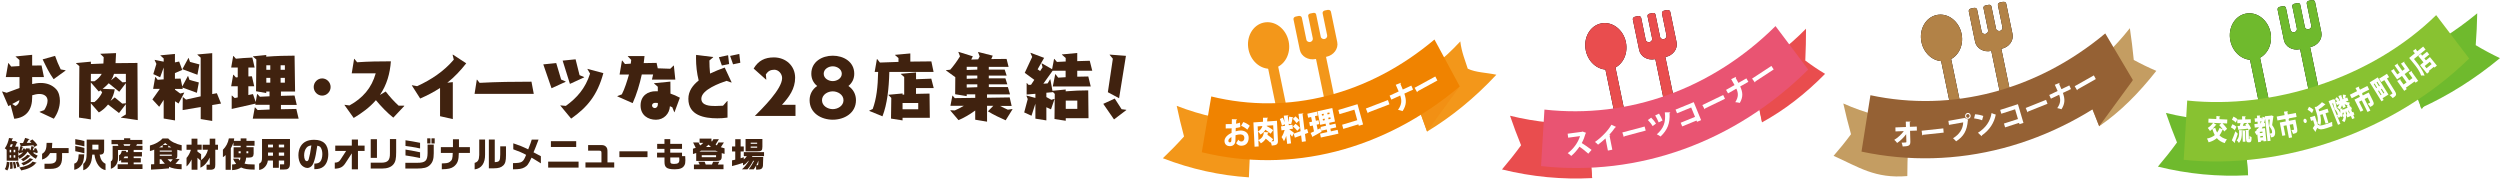 <?xml version="1.0" encoding="UTF-8"?>
<svg xmlns="http://www.w3.org/2000/svg" xmlns:xlink="http://www.w3.org/1999/xlink" viewBox="0 0 685.83 48.97">
  <defs>
    <style>
      .cls-1 {
        filter: url(#drop-shadow-1);
      }

      .cls-2 {
        fill: #b28247;
      }

      .cls-3, .cls-4 {
        fill: #956134;
      }

      .cls-5 {
        fill: #c49d62;
      }

      .cls-4, .cls-6, .cls-7, .cls-8 {
        mix-blend-mode: multiply;
      }

      .cls-9 {
        isolation: isolate;
      }

      .cls-10 {
        fill: #f3971a;
      }

      .cls-6, .cls-11 {
        fill: #e94d4e;
      }

      .cls-12 {
        fill: #fff;
      }

      .cls-7 {
        fill: #f29014;
      }

      .cls-13 {
        fill: #88c231;
      }

      .cls-14 {
        fill: #40220f;
      }

      .cls-15 {
        fill: #040000;
      }

      .cls-16 {
        fill: #f08300;
      }

      .cls-17 {
        fill: #e95472;
      }

      .cls-18, .cls-8 {
        fill: #6fba2d;
      }
    </style>
    <filter id="drop-shadow-1" x="-1.16" y="12.36" width="312" height="22.8" filterUnits="userSpaceOnUse">
      <feOffset dx=".56" dy=".56"/>
      <feGaussianBlur result="blur" stdDeviation=".56"/>
      <feFlood flood-color="#231815" flood-opacity=".7"/>
      <feComposite in2="blur" operator="in"/>
      <feComposite in="SourceGraphic"/>
    </filter>
  </defs>
  <g class="cls-9">
    <g id="_レイヤー_2" data-name="レイヤー 2">
      <g id="_テキスト1" data-name="テキスト1">
        <g>
          <path class="cls-18" d="M660.77,15.51c6.51-2.95,12.84-6.91,18.81-11.86-.05,2.88-.18,5.8-.41,8.74,2.14,1.29,4.36,2.47,6.65,3.56-6.89,5.7-14.18,10.27-21.69,13.67-1.12-4.7-2.24-9.41-3.36-14.12Z"/>
          <g>
            <rect class="cls-10" x="349.25" y="15.66" width="2.81" height="19.13" rx="1.4" ry="1.4" transform="translate(2.17 71.65) rotate(-11.7)"/>
            <rect class="cls-10" x="362.38" y="13.1" width="2.81" height="18.97" rx="1.4" ry="1.4" transform="translate(2.98 74.25) rotate(-11.7)"/>
            <ellipse class="cls-10" cx="348.01" cy="12.46" rx="5.62" ry="6.42" transform="translate(4.71 70.85) rotate(-11.7)"/>
            <path class="cls-10" d="M364.28,2.7l-.86.18c-.39.08-.65.43-.58.78l1.24,6.01c.08.39-.14.82-.56.98-.53.2-1.09-.09-1.19-.56l-1.27-6.13c-.06-.31-.39-.5-.74-.43l-.93.19c-.34.07-.57.38-.51.68l1.26,6.09c.08.39-.14.82-.56.98-.53.2-1.09-.09-1.19-.56l-1.25-6.04c-.07-.36-.46-.58-.86-.5l-.85.18c-.39.08-.66.44-.58.79l1.73,8.33c.37,1.8,2.33,2.94,4.34,2.52l2.94-.61c2.02-.42,3.36-2.23,2.99-4.04l-1.73-8.33c-.07-.35-.46-.57-.85-.49Z"/>
          </g>
          <g>
            <g>
              <g>
                <ellipse class="cls-15" cx="532.62" cy="10.38" rx="5.62" ry="6.42" transform="translate(8.96 108.24) rotate(-11.7)"/>
                <rect class="cls-15" x="533.49" y="13.62" width="2.81" height="15.45" rx="1.33" ry="1.33" transform="translate(6.79 108.93) rotate(-11.7)"/>
              </g>
              <g>
                <ellipse class="cls-2" cx="532.62" cy="10.38" rx="5.62" ry="6.42" transform="translate(8.96 108.24) rotate(-11.7)"/>
                <rect class="cls-2" x="533.49" y="13.62" width="2.81" height="15.45" rx="1.33" ry="1.33" transform="translate(6.79 108.93) rotate(-11.7)"/>
              </g>
            </g>
            <g>
              <g>
                <rect class="cls-15" x="547.28" y="10.93" width="2.81" height="15.45" rx="1.33" ry="1.33" transform="translate(7.62 111.68) rotate(-11.7)"/>
                <path class="cls-15" d="M549.53.49l-.86.18c-.39.08-.65.43-.58.78l1.24,6.01c.08.39-.14.82-.56.98-.53.2-1.09-.09-1.19-.56l-1.27-6.13c-.06-.31-.39-.5-.74-.43l-.93.19c-.34.07-.57.38-.51.68l1.26,6.09c.08.39-.14.82-.56.98-.53.2-1.09-.09-1.19-.56l-1.25-6.04c-.07-.36-.46-.58-.86-.5l-.85.18c-.39.08-.66.44-.58.79l1.73,8.33c.37,1.8,2.33,2.94,4.34,2.52l2.94-.61c2.02-.42,3.36-2.23,2.99-4.04l-1.73-8.33c-.07-.35-.46-.57-.85-.49Z"/>
              </g>
              <g>
                <rect class="cls-2" x="547.28" y="10.93" width="2.81" height="15.45" rx="1.33" ry="1.33" transform="translate(7.62 111.68) rotate(-11.7)"/>
                <path class="cls-2" d="M549.53.49l-.86.18c-.39.08-.65.43-.58.78l1.24,6.01c.08.39-.14.82-.56.98-.53.2-1.09-.09-1.19-.56l-1.27-6.13c-.06-.31-.39-.5-.74-.43l-.93.19c-.34.07-.57.38-.51.68l1.26,6.09c.08.39-.14.82-.56.98-.53.2-1.09-.09-1.19-.56l-1.25-6.04c-.07-.36-.46-.58-.86-.5l-.85.18c-.39.08-.66.44-.58.79l1.73,8.33c.37,1.8,2.33,2.94,4.34,2.52l2.94-.61c2.02-.42,3.36-2.23,2.99-4.04l-1.73-8.33c-.07-.35-.46-.57-.85-.49Z"/>
              </g>
            </g>
          </g>
          <path class="cls-5" d="M523.63,33.11c-5.98-.5-12.01-2.07-17.95-4.72.62,2.81,1.33,5.62,2.11,8.43-1.51,2.05-3.11,4.03-4.78,5.93,6.85,3.06,11.38,6.31,20.23,5.55-.03-5.03.41-10.15.38-15.18Z"/>
          <path class="cls-5" d="M570.33,20.99c5.02-3.45,9.71-7.88,13.96-13.26.43,2.86.78,5.77,1.07,8.71,2.02,1.1,4.08,2.11,6.19,3-4.89,6.2-9.89,11.22-15.68,15.2-1.71-4.58-3.83-9.07-5.54-13.64Z"/>
          <polygon class="cls-4" points="585 22.15 575.87 34.63 572.54 26.18 585 22.15"/>
          <polygon class="cls-8" points="673.49 17.48 664.35 29.96 661.03 21.51 673.49 17.48"/>
          <path class="cls-3" d="M513.12,26.12c22.43,4.79,45.67-1.31,64.42-16.95,2.53,4.27,5.06,8.55,7.6,12.82-21.68,18.08-48.54,25.13-74.47,19.6.82-5.16,1.64-10.31,2.45-15.47Z"/>
          <g>
            <g>
              <ellipse class="cls-15" cx="617.36" cy="10.01" rx="5.62" ry="6.42" transform="translate(10.8 125.42) rotate(-11.7)"/>
              <rect class="cls-15" x="618.64" y="13.2" width="2.81" height="19.55" rx="1.4" ry="1.4" transform="translate(8.23 126.24) rotate(-11.7)"/>
            </g>
            <g>
              <ellipse class="cls-18" cx="617.36" cy="10.01" rx="5.62" ry="6.42" transform="translate(10.8 125.42) rotate(-11.7)"/>
              <rect class="cls-18" x="618.64" y="13.2" width="2.81" height="19.55" rx="1.4" ry="1.4" transform="translate(8.23 126.24) rotate(-11.7)"/>
            </g>
          </g>
          <g>
            <g>
              <rect class="cls-15" x="632.45" y="10.41" width="2.81" height="19.93" rx="1.4" ry="1.4" transform="translate(9.04 128.99) rotate(-11.7)"/>
              <path class="cls-15" d="M634.25.02l-.86.18c-.39.08-.65.43-.58.78l1.24,6.01c.08.39-.14.82-.56.98-.53.2-1.09-.09-1.19-.56l-1.27-6.13c-.06-.31-.39-.5-.74-.43l-.93.19c-.34.07-.57.38-.51.68l1.26,6.09c.08.39-.14.82-.56.98-.53.2-1.09-.09-1.19-.56l-1.25-6.04c-.07-.36-.46-.58-.86-.5l-.85.18c-.39.08-.66.44-.58.79l1.73,8.33c.37,1.8,2.33,2.94,4.34,2.52l2.94-.61c2.02-.42,3.36-2.23,2.99-4.04l-1.73-8.33c-.07-.35-.46-.57-.85-.49Z"/>
            </g>
            <g>
              <rect class="cls-18" x="632.45" y="10.41" width="2.81" height="19.93" rx="1.4" ry="1.4" transform="translate(9.04 128.99) rotate(-11.7)"/>
              <path class="cls-18" d="M634.25.02l-.86.18c-.39.08-.65.43-.58.78l1.24,6.01c.08.39-.14.82-.56.98-.53.2-1.09-.09-1.19-.56l-1.27-6.13c-.06-.31-.39-.5-.74-.43l-.93.19c-.34.07-.57.38-.51.68l1.26,6.09c.08.39-.14.82-.56.98-.53.2-1.09-.09-1.19-.56l-1.25-6.04c-.07-.36-.46-.58-.86-.5l-.85.18c-.39.08-.66.44-.58.79l1.73,8.33c.37,1.8,2.33,2.94,4.34,2.52l2.94-.61c2.02-.42,3.36-2.23,2.99-4.04l-1.73-8.33c-.07-.35-.46-.57-.85-.49Z"/>
            </g>
          </g>
          <g>
            <path class="cls-18" d="M615.64,33.04c-7.08.38-14.28-.29-21.45-2.06.92,2.71,1.93,5.41,3.03,8.1-1.65,2.27-3.4,4.48-5.24,6.63,8.27,2.04,16.57,2.81,24.73,2.37-.36-5.01-.71-10.03-1.07-15.04Z"/>
            <polygon class="cls-8" points="603.07 42.61 616.72 48.09 615.96 38.83 603.07 42.61"/>
          </g>
          <path class="cls-13" d="M600.02,27.58c23.51,2.46,50.55-6.08,68.3-23.43,3.02,3.97,6.03,7.93,9.05,11.9-20.52,20.06-51.13,30.64-78.31,27.79.34-5.18.62-11.08.96-16.26Z"/>
          <g>
            <g>
              <ellipse class="cls-15" cx="440.53" cy="12.7" rx="5.62" ry="6.42" transform="translate(6.58 89.61) rotate(-11.7)"/>
              <rect class="cls-15" x="441.81" y="15.89" width="2.81" height="19.55" rx="1.4" ry="1.4" transform="translate(4.01 90.43) rotate(-11.7)"/>
            </g>
            <g>
              <ellipse class="cls-11" cx="440.53" cy="12.7" rx="5.62" ry="6.42" transform="translate(6.58 89.61) rotate(-11.7)"/>
              <rect class="cls-11" x="441.81" y="15.89" width="2.81" height="19.55" rx="1.4" ry="1.4" transform="translate(4.01 90.43) rotate(-11.7)"/>
            </g>
          </g>
          <g>
            <g>
              <rect class="cls-15" x="455.57" y="13.13" width="2.81" height="19.93" rx="1.4" ry="1.4" transform="translate(4.81 93.17) rotate(-11.7)"/>
              <path class="cls-15" d="M457.37,2.74l-.86.18c-.39.08-.65.43-.58.78l1.24,6.01c.08.39-.14.82-.56.98-.53.2-1.09-.09-1.19-.56l-1.27-6.13c-.06-.31-.39-.5-.74-.43l-.93.19c-.34.07-.57.38-.51.68l1.26,6.09c.08.39-.14.82-.56.98-.53.2-1.09-.09-1.19-.56l-1.25-6.04c-.07-.36-.46-.58-.86-.5l-.85.18c-.39.08-.66.44-.58.79l1.73,8.33c.37,1.8,2.33,2.94,4.34,2.52l2.94-.61c2.02-.42,3.36-2.23,2.99-4.04l-1.73-8.33c-.07-.35-.46-.57-.85-.49Z"/>
            </g>
            <g>
              <rect class="cls-11" x="455.57" y="13.13" width="2.81" height="19.93" rx="1.4" ry="1.4" transform="translate(4.81 93.17) rotate(-11.7)"/>
              <path class="cls-11" d="M457.37,2.74l-.86.18c-.39.08-.65.43-.58.78l1.24,6.01c.08.39-.14.82-.56.98-.53.2-1.09-.09-1.19-.56l-1.27-6.13c-.06-.31-.39-.5-.74-.43l-.93.19c-.34.07-.57.38-.51.68l1.26,6.09c.08.39-.14.82-.56.98-.53.2-1.09-.09-1.19-.56l-1.25-6.04c-.07-.36-.46-.58-.86-.5l-.85.18c-.39.08-.66.44-.58.79l1.73,8.33c.37,1.8,2.33,2.94,4.34,2.52l2.94-.61c2.02-.42,3.36-2.23,2.99-4.04l-1.73-8.33c-.07-.35-.46-.57-.85-.49Z"/>
            </g>
          </g>
          <g>
            <path class="cls-11" d="M435.7,33.81c-7.08.38-14.28-.29-21.45-2.06.92,2.71,1.93,5.41,3.03,8.1-1.65,2.27-3.4,4.48-5.24,6.63,8.27,2.04,16.57,2.81,24.73,2.37-.36-5.01-.71-10.03-1.07-15.04Z"/>
            <polygon class="cls-6" points="423.13 43.38 436.77 48.85 436.01 39.6 423.13 43.38"/>
          </g>
          <path class="cls-11" d="M480.44,19.41c5.21-2.85,10.26-6.7,15.01-11.54,0,2.88-.06,5.79-.2,8.73,1.75,1.32,3.56,2.54,5.43,3.66-5.48,5.58-11.3,10.03-17.31,13.31-.98-4.72-1.96-9.43-2.94-14.15Z"/>
          <polygon class="cls-6" points="491.93 22.38 483.41 33.51 481.68 24.76 491.93 22.38"/>
          <path class="cls-17" d="M423.68,30.06c23.15,2.58,46.02-5.67,63.4-22.9,2.99,3.98,5.98,7.95,8.97,11.93-20.09,19.92-46.53,29.45-73.29,26.47.31-5.17.62-10.33.93-15.5Z"/>
          <path class="cls-10" d="M343.27,33.59c-6.87-.45-13.75-1.95-20.46-4.55.58,2.8,1.25,5.6,2.01,8.4-1.85,2.06-3.79,4.05-5.81,5.97,7.74,2.99,15.67,4.73,23.6,5.24.22-5.02.45-10.04.67-15.06Z"/>
          <path class="cls-10" d="M386.49,22.44c5.85-3.54,9.03-5.62,14.12-11.08.32,2.86,1.4,5.43,2.04,7.48,2.21,1.07,5.01,1.05,7.85,1.66-5.86,6.3-12.26,11.51-19,15.59-1.66-4.55-3.33-9.1-4.99-13.65Z"/>
          <polygon class="cls-7" points="400.34 23.87 391.48 36.09 388.49 27.64 400.34 23.87"/>
          <path class="cls-16" d="M332.29,26.46c21.13,5.18,43.21-.44,61.23-15.62,2.32,4.29,4.64,8.58,6.95,12.87-20.82,17.54-46.36,24.04-70.78,18.05.87-5.1,1.73-10.21,2.6-15.31Z"/>
          <g>
            <path class="cls-12" d="M609.7,33.82c.44.45.99,1.06,1.27,1.52l-.79.73c-.07-.15-.18-.32-.31-.49-.03.05-.09.09-.18.08-.23.57-.5,1.06-.82,1.48.52.51,1.19.87,2.04,1.08-.2.25-.47.73-.6,1.04-.92-.28-1.62-.73-2.16-1.36-.63.54-1.39.91-2.26,1.14-.08-.27-.3-.78-.44-1.03.83-.16,1.55-.47,2.13-.94-.26-.49-.47-1.05-.65-1.69-.22.21-.45.4-.66.56-.14-.24-.42-.64-.61-.85.52-.31,1.11-.87,1.46-1.39l-1.3-.06.05-1.09,2.13.1.04-.84,1.04.13c-.01.09-.06.14-.18.15l-.03.6,2.15.1-.05,1.09-1.23-.06ZM607.19,33.7l.86.55s-.07.07-.13.07c-.02,0-.04,0-.06,0-.25.33-.56.68-.89,1l.75-.25c.12.48.29.92.51,1.29.27-.36.49-.78.66-1.27l.93.46c-.3-.42-.69-.87-1.01-1.23l.57-.5-2.2-.11Z"/>
            <path class="cls-12" d="M612.43,34.08c.36.15.85.44,1.1.69l-.46.94c-.22-.26-.7-.58-1.07-.77l.43-.86ZM612.27,38.49c.27-.59.66-1.55.97-2.47l.66.68c-.26.82-.55,1.62-.81,2.24.04.05.05.11.05.16,0,.05,0,.1-.03.14l-.84-.75ZM612.72,31.99c.36.16.84.46,1.08.7l-.46.93c-.21-.26-.69-.6-1.05-.79l.43-.84ZM615.01,36.4c.02.86-.04,1.99-.8,2.81-.13-.22-.42-.56-.61-.72.62-.64.68-1.47.66-2.11l-.02-.68.92.04c0,.08-.05.12-.16.16v.5ZM616.92,37.95c0,.17,0,.23.06.23.08,0,.08,0,.1-.03.03-.03.03-.25.03-.91.14.15.38.31.57.39,0,.78,0,1.41-.6,1.42h-.31c-.15.01-.33-.05-.43-.2-.11-.15-.17-.33-.18-.89l-.06-2.32.75.03c-.04-.11-.1-.24-.17-.37-.92.12-1.84.21-2.47.27,0,.08-.06.12-.11.13l-.3-1.14c.18,0,.4-.01.63-.02.07-.23.15-.5.22-.76l-.87.02-.03-.99,1.34-.04-.02-.88,1.03.04c0,.09-.05.14-.17.17l.02.65,1.5-.04.03.99-.84.02c.35.45.73,1.04.91,1.48l-.61.46h.1c0,.08-.05.14-.16.16l.06,2.1ZM615.26,38.88l-.09-3.12.89.04c0,.08-.05.13-.16.16l.08,2.91-.73.02ZM615.7,33.77c-.03.06-.09.09-.18.09-.06.2-.14.43-.24.66l.89-.05c-.07-.11-.14-.21-.22-.31l.57-.42-.83.02Z"/>
            <path class="cls-12" d="M623.13,31.66l.56.2c0,.05-.01.11-.04.15-.08.67-.19,1.47-.33,2.31.55.72.75,1.23.8,1.7.17,1.55-.62,1.63-1.12,1.66-.04-.29-.18-.72-.33-1.01l.21,1.96-.82.09-.66-6.16c-.08.42-.18.82-.31,1.21l.28-.03.1.96-.76.08c-.08.16-.15.32-.23.46l.88-.09.38,3.55-.79.08-.03-.26-.73.08.04.33-.75.08-.23-2.14c-.06.06-.13.12-.2.18-.11-.23-.36-.65-.51-.85.2-.15.4-.34.58-.53l-.03-.28.28-.03c.12-.15.22-.31.33-.47l-1.15.12-.1-.96.92-.1-.06-.58-.7.07-.1-.95.7-.07-.07-.7.94-.03c0,.08-.04.14-.15.17l.05.47.49-.05.06.54c.06-.26.12-.53.16-.8l.67.21-.04-.34,1.65-.17.17-.06ZM620.69,36.45l-.04-.35-.73.08.04.34.73-.08ZM620.09,37.73l.73-.08-.04-.37-.73.08.04.38ZM620.13,33.87h.06c.08-.2.15-.41.21-.62l-.33.04.06.58ZM622.25,32.84l.41,3.79c.14,0,.26-.01.34-.02.29-.03.33-.21.29-.56-.04-.38-.24-.77-.79-1.45.08-.66.14-1.26.19-1.81l-.44.05Z"/>
            <path class="cls-12" d="M629.82,31l.21,1.07-2.15.41h0s.1-.01.1-.01c.01.08-.03.15-.14.2l.09.48,1.78-.34.48,2.51c.17.92-.04,1.21-1.13,1.41-.09-.31-.31-.76-.48-1.03.23-.02.56-.08.64-.1.09-.02.12-.05.1-.14l-.27-1.42-.92.17.66,3.48-.86.16-.66-3.48-.82.16.49,2.58-.83.16-.69-3.65,1.65-.32-.12-.66-2.17.41-.2-1.07,2.16-.41-.18-.94,1.08-.13c.01.09-.03.16-.14.21l.13.69,2.21-.42Z"/>
            <path class="cls-12" d="M632.8,33.05c.08.32-.05.63-.29.69-.24.06-.5-.15-.58-.47-.08-.32.05-.62.29-.69.24-.06.5.16.58.47Z"/>
            <path class="cls-12" d="M633.44,29.3c.41.2.95.53,1.24.81l-.42.9c-.26-.29-.8-.66-1.22-.89l.4-.83ZM635.04,31.73l.72,2.31c.52.59,1.12.4,2.07.1.65-.2,1.42-.47,1.95-.71,0,.28.02.84.08,1.17-.4.16-.95.35-1.48.52-1.37.43-1.95.57-2.69-.05-.14.33-.29.67-.43.94.03.09.02.15-.04.2l-.76-1.05c.17-.24.36-.52.53-.81l-.42-1.37-.57.18-.3-.98,1.35-.42ZM637.17,31.32l-.67.21c.21.88.34,1.96.02,2.82-.18-.19-.58-.48-.8-.55.31-.93.04-2-.22-2.82l-.51-1.64.49-.04c.59-.39,1.17-.86,1.5-1.27l.96.6c-.02.06-.09.08-.15.1-.43.44-1.08.92-1.73,1.3l.16.51,2.3-.72.31.98-.87.27.8,2.59-.79.25-.8-2.59Z"/>
            <path class="cls-12" d="M644.99,30.05l.29.73.3-.12.31.77-.3.12.34.85-.66.27-.34-.85-.99.4-.31-.77.29-.12-.29-.73-.11.04-.02-.05c.24,1.29.11,2.24-.34,2.92-.15-.12-.5-.31-.67-.36.22-.3.37-.64.44-1.05-.1-.06-.21-.12-.31-.16l.11-.63c.07.03.16.06.25.1,0-.17-.02-.36-.05-.55l-.29.12c-.01.42-.08.82-.19,1.14-.09-.06-.25-.15-.38-.22-.06.23-.34.36-.54.42-.09-.23-.29-.56-.45-.74l.96,2.4-.65.26-2.59-6.49,1.12-.45.1-.07.57.11s.02.1,0,.14c.15.62.33,1.49.44,2.1.47.44.73.81.9,1.22.03.08.06.15.08.22.03-.33,0-.7-.05-1.07l-.08.1c-.18-.18-.51-.42-.72-.53.27-.26.51-.61.66-.97l-.72.29-.34-.84.43-.17c-.17-.21-.4-.45-.61-.62l.43-.56c.27.2.58.5.75.74l-.23.31.44-.18-.48-1.19.89-.28c.02.07,0,.14-.09.2l.39.99.41-.17-.36-.07c.03-.3.03-.74.01-1.05l.89.12c0,.08-.06.11-.13.13-.01.21-.05.5-.1.75l.52-.21.34.84-.78.31c.35.14.74.21,1.11.21-.06.18-.12.49-.15.74l.21-.07c.02.07,0,.14-.09.2l.13.32.24-.09.31.76-.24.09ZM639.79,28.42l1.26,3.16c.07-.02.12-.04.17-.06.12-.05.16-.12-.01-.54-.12-.3-.35-.67-.76-1.05-.1-.46-.27-1.09-.41-1.61l-.25.1ZM642.97,29.95l.28.03-.04-.1.81-.33-.21-.52.3-.09c-.3-.08-.61-.2-.91-.38l.31.79-.71.29-.31-.79c-.1.35-.25.67-.44.96l.61-.03c0,.06-.02.11-.09.14l.03.21.28-.11.09-.06ZM644.46,31.11l.16-.06-.29-.73-.16.06.29.73Z"/>
            <path class="cls-12" d="M649.45,23.59l.49.98-1.96.98h0s.09-.04.09-.04c.03.08.01.15-.08.23l.22.44,1.62-.81,1.14,2.29c.42.83.29,1.17-.71,1.67-.17-.27-.5-.64-.74-.86.22-.08.52-.23.59-.27.08-.04.1-.08.06-.17l-.64-1.29-.84.42,1.58,3.17-.78.39-1.58-3.17-.75.37,1.17,2.35-.76.38-1.66-3.33,1.5-.75-.3-.6-1.97.99-.49-.98,1.96-.98-.42-.85,1-.42c.04.08.01.16-.08.24l.31.63,2.01-1.01Z"/>
            <path class="cls-12" d="M652.3,21.23l2.93,4.71-1.62,1,.3.49-.59.37-3.23-5.2,2.21-1.37ZM651.42,22.92l-.22.14.68,1.1.22-.14-.68-1.1ZM652.88,23.53l-.68-1.1-.24.15.68,1.1.24-.15ZM652.38,24.96l.72,1.16.22-.14-.72-1.16-.22.14ZM654.82,20.23l.58.93-.58.36,2.2,3.54c.55.89.35,1.24-.63,1.85-.2-.25-.57-.61-.82-.8.17-.08.38-.21.52-.29.25-.15.28-.17.19-.32l-2.18-3.52-.85.53-.58-.93,2.16-1.34ZM653.87,25.65l.24-.15-.72-1.16-.24.15.72,1.16Z"/>
            <path class="cls-12" d="M660.73,19.99l.9-.55c.04.07.04.14-.04.24l1.79,2.51-.71.51-.25-.36-2.42,1.73.25.36-.69.5-1.93-2.71.88-.54c.05.08.04.15-.05.24l.91,1.27.83-.59-1.26-1.77-1.33.95-1.68-2.36.88-.53c.04.07.03.15-.05.24l.91,1.27.65-.46-1.41-1.98.9-.55c.04.07.03.15-.05.24l1.27,1.78.69-.5-1.05-1.48.91-.56c.05.08.04.15-.04.25l1.54,2.16-1.42,1.01,1.26,1.76.89-.64-1.04-1.46Z"/>
            <path class="cls-12" d="M663.16,14.06l1.59-1.29.67.82-3.19,2.6.54.66c.81.99,2.01,2.61,2.37,3.9-.24-.04-.74-.06-.96-.03-.33-1.16-1.34-2.47-2.06-3.34l-1.21-1.48,1.57-1.28-.54-.66.86-.6c.05.07.05.14-.03.24l.38.46ZM664.25,14.74c.05.08.05.15-.03.24l.24.29,1.34-1.09.62.76-1.34,1.09.43.53,1.1-.9,1.91,2.34-.67.54-.17-.2-1.4,1.14.17.2-.63.52-1.91-2.34.93-.76-1.45-1.77.84-.6ZM667.08,17.59l-.51-.63-1.4,1.14.51.62,1.4-1.14Z"/>
          </g>
          <g>
            <path class="cls-12" d="M340.26,34.86c-.37.11-.78.2-1.25.25-.02.32-.03.63-.04.91.49-.14.99-.22,1.35-.22,1.24,0,2.26.66,2.23,2.06-.03,1.24-.68,2.12-2.06,2.12-.51,0-.99-.22-1.38-.7.2-.26.43-.66.59-.96.23.31.52.5.83.5.53,0,.82-.39.84-.96.01-.59-.38-.99-1.1-.99-.38,0-.86.08-1.32.22l-.04,1.54c-.02.76-.5,1.47-1.53,1.47-.65,0-1.48-.38-1.46-1.47.02-.68.54-1.53,1.93-2.17l.03-1.25c-.49.02-1.03.03-1.63.03v-1.19c.62,0,1.17,0,1.66-.02l.03-1.33,1.42.04c0,.09-.08.18-.2.2-.03.32-.05.65-.08.99.39-.07.75-.15,1.08-.29l.1,1.23ZM337.82,37.59c-.35.24-.83.56-.84,1.02,0,.29.14.44.38.44.28,0,.43-.15.44-.48,0-.19.01-.58.02-.98ZM342.18,35.57c-.42-.41-1.09-.81-1.7-1.06l.59-1.03c.66.22,1.35.62,1.78,1.02l-.67,1.07Z"/>
            <path class="cls-12" d="M350.31,33.13l.26,5.39c.05,1.05-.3,1.32-1.68,1.42-.04-.27-.16-.66-.29-.97l-.13.15c-.26-.3-.77-.72-1.23-1.08-.28.46-.69.9-1.35,1.29-.14-.27-.42-.65-.68-.84l.08,1.68-1.12.08-.32-6.67,2.63-.18c0-.35,0-.72,0-1.11h1.39c0,.1-.07.16-.21.2,0,.28-.01.56-.02.83l2.68-.19ZM345.09,36.08c.7-.41,1.05-.91,1.23-1.5l-1.3.09.07,1.4ZM348.03,36.33c-.01.08-.09.14-.21.17-.04.16-.08.32-.12.49.5.35,1.23.87,1.59,1.22l-.5.57c.23,0,.45-.02.54-.03.11-.02.15-.05.15-.18l-.2-4.2-1.76.12-.02.09c.59.32,1.39.78,1.78,1.14l-.72.96c-.3-.31-.89-.74-1.43-1.08-.28.51-.7.95-1.35,1.32-.12-.26-.42-.62-.66-.82l.11,2.34c1.22-.61,1.39-1.46,1.5-2.21l1.32.07Z"/>
            <path class="cls-12" d="M353.71,35.51c.29.17,1.09.78,1.27.93l-.5,1.05c-.15-.2-.38-.47-.61-.72l.31,2.56-1.06.15-.27-2.2c-.17.55-.37,1.07-.61,1.47-.14-.34-.46-.84-.67-1.15.35-.51.67-1.27.86-1.96l-.88.13-.13-1.1,1.11-.16-.05-.42-.81.37c-.08-.49-.32-1.25-.57-1.82l.81-.36c.21.41.38.91.5,1.34h0s-.23-1.89-.23-1.89l1.29-.11c0,.09-.05.15-.2.2l.21,1.75c.08-.5.14-1.1.15-1.56l1.18.17c-.01.07-.09.12-.21.14-.07.54-.24,1.29-.4,1.78-.22-.05-.46-.11-.68-.15l.05.4.99-.14.13,1.1-.99.14v.05ZM358.9,36.43l-.9.33.24,2-1.09.16-.21-1.77-1.72.62-.32-1.1,1.9-.68-.36-2.96-.76.74c-.19-.34-.63-.82-1.01-1.15l.73-.69c.36.3.8.71,1.03,1.04l-.21-1.74,1.33-.12c0,.09-.05.16-.21.21l.52,4.3.73-.26.31,1.08ZM355.41,33.97c.43.31.97.77,1.23,1.12l-.76.8c-.23-.35-.75-.85-1.18-1.2l.71-.72Z"/>
            <path class="cls-12" d="M362.23,35.18l.32.96c-.86.48-1.77.99-2.36,1.3,0,.09-.05.16-.11.18l-.54-1.14c.27-.12.58-.26.93-.43l-.32-1.61-.78.17-.21-1.07.78-.17-.25-1.27-.83.18-.21-1.08,2.65-.59.21,1.08-.77.17.25,1.27.72-.16.21,1.07-.72.16.27,1.35.76-.39ZM365.12,36.03l1.84-.41.21,1.05-4.82,1.06-.21-1.05,1.97-.44-.14-.71-1.49.33-.2-1.03,1.49-.33-.12-.58-1.48.33-.74-3.72,4.06-.9.74,3.72-1.58.35.11.58,1.61-.36.2,1.03-1.61.35.14.71ZM362.59,31.31l.08.42.51-.11-.08-.42-.51.11ZM362.94,33.07l.51-.11-.08-.42-.51.11.08.43ZM364.76,31.27l-.08-.42-.57.12.08.42.57-.12ZM365.03,32.6l-.08-.43-.57.13.08.43.57-.12Z"/>
            <path class="cls-12" d="M372.41,28.6l1.53,5.55-1.18.35-.11-.39-4.15,1.25-.31-1.14,4.15-1.25-.79-2.89-4.09,1.23-.31-1.14,5.27-1.59Z"/>
            <path class="cls-12" d="M374.7,29.77l6.05-2.32.42,1.17-5.73,2.19c-.02.1-.11.19-.21.25l-.53-1.29Z"/>
            <path class="cls-12" d="M387.66,24.57l-2.4,1.11c.59,1.74.63,3.12-.49,4.8-.32-.13-.88-.27-1.25-.35,1.03-1.44,1.08-2.51.61-3.93l-2.44,1.13-.48-1.09,2.49-1.15-.8-1.83,1.42-.55c.03.11,0,.2-.15.29.24.56.46,1.08.66,1.56l2.34-1.08.48,1.09Z"/>
            <path class="cls-12" d="M388.05,24.09l5.7-3.11.57,1.1-5.39,2.94c0,.1-.08.2-.17.27l-.7-1.21Z"/>
          </g>
          <g class="cls-1">
            <path class="cls-14" d="M10.31,30.17l.02-.08,1.23-.44c.48-.73.93-1.67.93-2.58,0-1.31-1.09-1.85-2.24-1.85-.67,0-1.35.16-1.98.36v.54c0,3.35-1.51,5.56-4.92,5.91l-1.01-3.81-.61.34-1.72-3.99.04-.04,1.21.36c1.17-.44,2.34-.89,3.53-1.31v-3H1.03l.67-3.83h.08l.73.95,2.26-.14v-1.67l-1.03-.89v-.08l4.52-.44v2.94l2.58-.02.65,3.18h-3.23v1.92c.77-.18,1.55-.3,2.34-.3,1.62,0,3.13.5,4.26,1.73.75.81,1.01,2.08,1.01,3.16,0,1.77-.65,3.51-1.67,4.92l-3.9-1.83ZM2.79,27.97l.85.54c.71-.26,1.07-.87,1.13-1.61l-1.98,1.07ZM14.15,21.16c-1.21-1.67-2.12-3.59-3.01-5.44l3.41-.95c.44,1.27.95,2.52,1.55,3.71l1.33.24.02.06-3.29,2.38Z"/>
            <path class="cls-14" d="M32.64,31.72v-.08l1.33-.81v-2.82l-1.88,2.44-3.01-2.34c-.75.95-1.65,1.69-2.52,2.18l-2.2-2.52v4.43l-3.25-.5.1-14.11-.91-.77v-.08l4.08-.38v.65l3.43-.14.08-1.73-.89-.87v-.08l4.28-.18-.14,2.76,6.01-.06.08,15.68-4.58-.67ZM24.38,19.7l-.02,2.02.99.02c.81-.52,1.55-1.21,2-2.04h-2.97ZM27.01,24.22l-.48.32-2.18-2.5v5.4h.99c.85-.62,1.82-1.81,2.12-2.7l-.46-.52ZM33.97,22.24l-1.82,2.38-2.88-2.34c-.48.52-1.03,1.03-1.68,1.53l3.33.14c-.2,1.19-.61,2.26-1.17,3.18l1.17-.97,2.06,1.71.99-.1v-5.54ZM33.97,19.7h-3.25c-.18.62-.44,1.21-.83,1.77l1.31-1.05,1.84,1.61.93-.08v-2.26Z"/>
            <path class="cls-14" d="M44.34,31.94v-5.1l-1.23,1.9-1.86-2.02,2.04-2.9h-1.84l.57-3.26h.08l.59.77,1.65-.12v-3.25l-.97,2.68-1.88-.87.85-2.8-.48-1.05.02-.06,2.46.5v-.89l-.89-.77v-.08l3.98-.38v2.32l1.15-.24.85,2.3-2,.87v1.55l1.55-.04.46,2.16,1.55-2.88.06.04.38,1.05,2.56.69-.54,2.84-3.96-1.45.08.38h-2.12v.22l1.43,1.05,1.03-.26.08.04-1.57,2.96-.97-.62v5.26l-3.09-.52ZM49.47,18.41l1.67-3.08.06.04.36,1.05,2.58.69-.54,2.84-4.12-1.53ZM54.5,32.1v-3.31l-4.96.85.04-3.57h.06l.83.69,4.02-.89v-10.62l-.89-.79v-.08l4.06-.36v11.23l1.27-.24,1.15,2.84-2.42.4v4.37l-3.17-.52Z"/>
            <path class="cls-14" d="M68.79,31.96l.55-3.06h.08l.69.73,3.29-.14v-1.29h-3.92l.06-.34-6.54,1.47v-3.65l.08-.02.75.68.83-.18v-3.06h-1.8l.55-3.16h.08l.67.75.5-.06v-2.66h-1.8l.55-3.17h.08l.67.75c1.23-.14,2.66-.24,4.5-.32l.63,2.74h-1.71v2.44l.97-.04.63,2.74h-1.61v2.4l1.27-.26.75,2.18.38-2.18h.1l.67.73,2.64-.12v-1.31h-.91v.42l-2.79-.5.08-8.71-.91-.79v-.08l3.63-.36v.46c2.78-.22,5.55-.28,7.77-.28l.14,9.84h-3.88v1.19l3.73-.1.61,2.58h-4.34v1.19l4.22-.08.63,2.66h-12.59ZM73.59,17.35h-1.09v1.23h1.09v-1.23ZM73.59,20.81h-1.09v1.31h1.09v-1.31ZM77.59,17.35h-1.17v1.23h1.17v-1.23ZM77.59,20.81h-1.17v1.31h1.17v-1.31Z"/>
            <path class="cls-14" d="M87.82,25.67c-1.27,0-2.32-1.07-2.32-2.36s1.05-2.36,2.32-2.36,2.32,1.07,2.32,2.36-1.05,2.36-2.32,2.36Z"/>
            <path class="cls-14" d="M107.34,31.72c-1.74-1.39-3.33-3.06-4.78-4.8-1.71,2-3.87,3.55-6.09,4.88l-2.54-3.57.06-.04,1.31.18c3.61-1.98,6.08-4.76,7.21-8.81h-6.58l.65-3.97h.08l.75.93c3.07-.22,6.16-.26,9.26-.26-.24,3.33-1.11,6.47-3.01,9.23l1.59-.95c1.07,1.39,2.26,2.72,3.55,3.89h1.51l.04.08-3.01,3.2Z"/>
            <path class="cls-14" d="M120.16,31.33v-7.76c-1.72,1.13-3.57,2.08-5.45,2.9l-2.3-3.61.06-.04,1.41.26c3.83-1.77,7.29-4.03,10.05-7.28l-.32-1.29.06-.1,3.67,2.4c-1.53,1.96-3.23,3.77-5.19,5.32l1.51-.16v10.14l-3.49-.79Z"/>
            <path class="cls-14" d="M129.63,25.19l.61-3.89h.08l.69.87c4.74-.26,9.49-.32,14.23-.32l.63,3.35h-16.25Z"/>
            <path class="cls-14" d="M150.74,23.65l-2.26-6.55,3.55-.36,1.35,4.52,1.23.54.04.06-3.91,1.79ZM153.14,28.39l.04-.04,1.49.14c3.03-2.2,5.37-4.8,6.64-8.85l-.73-1.27.02-.04,4.36,1.17c-1.65,6.11-4.46,9.41-8.84,12.48l-2.97-3.59ZM155.79,22.46l-2-6.39,3.55-.36,1.09,4.35,1.25.52.02.08-3.9,1.79Z"/>
            <path class="cls-14" d="M178.29,21.28l.32-1.41h-3.11c-.57,2.68-1.45,5.56-2.5,7.86l-4.2-1.85v-.08l1.23-.48c.73-1.37,1.47-3.71,1.96-5.44h-2.58l.65-3.83h.08l.75.95,1.59-.1.12-1.03-.93-.97v-.08h4.58l-.22,1.93,3.53-.06.32,1.49,3.43.12.93-.89.06.02.4,3.85h-6.4ZM184.41,30.21l-.54-1.35-.65-.28c-.1,2.06-1.67,3.71-3.83,3.71s-4.22-1.23-4.22-3.91,2-3.95,4.22-3.91h.51v-1.23l-1.03-.89v-.08l4.48-.44.02,3.29c.87.28,1.72.67,2.58,1.13l-1.47,3.97h-.08ZM179.91,27.69l-.55-.04c-.71-.06-1.05.32-1.05.73s.38.71.79.71.81-.42.81-.97v-.42Z"/>
            <path class="cls-14" d="M198.94,27.14h.08v4.56c-.91.14-1.86.2-2.79.2-3.57,0-7.95-.79-7.95-5.34,0-2.16,1.23-3.77,2.83-5.04-.5-2-.73-4.05-.73-6.11,0-.3.02-.6.02-.91l4.68.58v.08l-1.03.87c0,1.19.06,2.4.18,3.59,1.31-.62,2.66-1.17,4.02-1.65l1.9,4.07-.08.04-1.33-.46c-1.76.6-6.9,2.42-6.9,4.9,0,1.94,2.46,2,3.83,2,.71,0,1.43-.04,2.12-.08l1.15-1.29ZM197.47,17.41l-.81-2.28,2.52-.54.28,2.42-1.98.4ZM200.54,17.08l-.81-2.3,2.52-.54.28,2.42-1.98.42Z"/>
            <path class="cls-14" d="M206.51,31.25c2.04-2.04,7.49-7.36,7.49-10.4,0-1.15-.97-2.28-2.14-2.28-1.05,0-1.72.38-2.32,1.27l.12,1.41-.06.04-3.41-3.04c1.29-2.18,3.07-3.06,5.55-3.06,3.19,0,5.83,2.22,5.83,5.58,0,3.02-1.64,5.28-3.61,7.42h3.71v3.06h-11.16Z"/>
            <path class="cls-14" d="M234.26,26.94c0,3.55-3.23,5.34-6.36,5.34s-6.36-1.79-6.36-5.34c0-1.63.73-3,2.08-3.91-1.07-.85-1.61-2.02-1.61-3.37,0-3.31,2.97-4.94,5.89-4.94s5.89,1.63,5.89,4.94c0,1.35-.54,2.52-1.61,3.37,1.35.91,2.08,2.28,2.08,3.91ZM227.89,24.5c-1.37,0-2.95.89-2.95,2.44s1.58,2.44,2.95,2.44,2.95-.89,2.95-2.44-1.59-2.44-2.95-2.44ZM227.89,17.63c-1.13,0-2.48.73-2.48,2.04s1.35,2.02,2.48,2.02,2.48-.73,2.48-2.02-1.35-2.04-2.48-2.04Z"/>
            <path class="cls-14" d="M243.41,19.18c-.12,4.64-.58,8.79-1.88,12.17l-3.63-1.49.02-.08.93-.44c1.03-2.78,1.41-6.05,1.49-10.16h-.95l.61-3.53h.08l.75.95,5.09-.18v-1.05l-.93-.81v-.08l4.18-.38v2.24l5.77-.06.61,2.9h-12.15ZM247.04,31.76v.71l-3.17-.5.08-5.68-.77-.77v-.08l3.87-.36v.34l.44-.04v-4.82l-.91-.79v-.08l4.16-.38v1.87l4.18-.16.67,2.58h-4.86v1.59l3.71-.08.08,6.65h-7.47ZM251.34,27.69h-4.3v1.73h4.3v-1.73Z"/>
            <path class="cls-14" d="M275.32,32.44c-1.51-.69-3.13-1.39-4.86-2.46l1.47-1.51h-1.71v4.35l-3.25-.54v-2.52c-1.55,1.13-3.19,2.06-4.58,2.64l-2.26-2.66.04-.06,1.19.06c.83-.34,1.67-.79,2.48-1.27h-3.67l.54-2.78h.08l.58.67,5.61-.08v-.97h-2.34v.5l-3.17-.52.04-4.68-2.56-1.85.06-.08,1.11-.12c.79-.87,1.92-2.4,2.68-3.67l-.44-1.15.02-.08,3.94,1.23-.44.89,1.9-.06.42-.81-.44-1.13.04-.08,3.98,1.01-.4.93,4.2-.04.55,2.18h-5.43v.75h4.36l.54,1.65h-4.9v.75h4.56l.52,1.65h-5.07v.75h5.23l.59,2h-6.32v.93l6.22-.1.54,2.34h-3.17c.79.42,1.45.73,2.12,1.03l1.23-.18.06.06-1.9,3.06ZM267.55,17.77h-2.91v.87l2.91-.1v-.77ZM267.55,20.17h-2.91v.89l2.91-.1v-.79ZM267.55,22.57h-2.91v.89l2.91-.1v-.79Z"/>
            <path class="cls-14" d="M291.81,31.86v.71l-3.09-.48.08-6.89-.55-.56.02.08-1.78.16v1.19l1.37.75.79-.24.08.04-.97,2.82-1.27-.58v3.61l-3.01-.48v-4.11l-1.07,3.31-2-.91.97-3.67-.36-.89.02-.06,2.44.64v-1.13l-2.4.2v-3.14h.08l.46.5.67-.04.89-1.35-2.62-1.92,2.04-4.37-.48-1.07.04-.06,3.71,1.39-1.78,3.14.69.48.67-1.03-.28-1.05.04-.06,2.85,1.63.54-2.82h.08l.71.83,2.4-.12v-.97l-1.03-.89v-.08l4.2-.4v2.24l3.43-.1.69,2.74h-4.12v1.63l3.03-.06.67,2.74h-10.41l.67-3.37h.08l.73.95,2.04-.12v-1.77h-3.57l-2.54,3.55,1.17-.08.67-1.11h.08l.58,3.14,3.63-.36v.5c2.06-.18,4.42-.26,6.18-.26l.08,7.64h-6.26ZM294.98,27.04h-3.17v2.26h3.17v-2.26Z"/>
            <path class="cls-14" d="M305.05,32.2l-2.95-4.27,3.15-1.45,1.88,2.92,1.27.16.04.06-3.39,2.58ZM303.36,24.74l1.37-9.19-.87-1.05.02-.08,4.44.34-1.88,11.63-3.07-1.65Z"/>
          </g>
          <g>
            <path class="cls-14" d="M9.91,40.67c.22.36.42.83.49,1.14l-.63.25-.08-.3-.68.13c.41.34.88.63,1.33.81-.18.23-.37.59-.48.86-.85-.42-1.77-1.22-2.27-1.98-.44.72-1.32,1.53-2.24,2-.07-.19-.19-.45-.32-.65v1.15H1.83v-2.98c-.16-.16-.37-.31-.52-.39.63-.85.99-1.96,1.16-2.85l1.12.14c0,.09-.08.14-.21.15-.04.18-.08.38-.14.57h.73l.14-.06.7.42c-.04.06-.1.09-.19.09-.12.32-.29.72-.48,1.07h.89v1.1l.25-.02c.12-.37.25-.86.3-1.21l.14.04-.31-.89c.26,0,.56,0,.9-.02.23-.43.45-.99.58-1.41l1.25.37c-.04.08-.12.11-.26.11-.14.26-.35.6-.55.9l1.29-.04c-.16-.17-.32-.33-.47-.47l.75-.45c.52.45,1.1,1.1,1.36,1.57l-.81.5c-.07-.14-.17-.29-.28-.46-1.21.1-2.43.2-3.27.25,0,.04-.02.07-.04.08l.55.16c-.03.07-.09.1-.21.1-.08.23-.19.53-.31.8l.44-.05c-.05-.11-.1-.22-.16-.32l.52-.2c.08.12.15.25.21.4.09-.12.17-.25.24-.38l1.07.04c-.02.06-.07.11-.15.13.08.12.19.25.3.38.1-.35.21-.83.25-1.16l.86.24c-.02.07-.09.1-.21.1-.08.23-.18.54-.28.81l.49-.05c-.06-.12-.11-.24-.17-.34l.59-.23ZM2.6,44.53c-.07.85-.19,1.7-.6,2.24l-.69-.39c.36-.46.5-1.22.56-2.01l.73.15ZM2.64,41.1v.68h.42v-.68h-.42ZM2.64,42.57v.68h.42v-.68h-.42ZM3.25,40.27c.09-.2.18-.44.26-.69h-.55c-.08.23-.19.46-.29.69h.57ZM2.76,46.34c.02-.2.04-.44.04-.7,0-.38-.03-.79-.07-1.14.61-.07.63-.07.65-.07.06.4.08.87.08,1.28,0,.2,0,.39-.02.55l-.69.08ZM3.8,46.23c0-.45-.11-1.16-.27-1.71l.61-.1c.17.55.28,1.24.3,1.7l-.64.11ZM4.19,41.78v-.68h-.45v.68h.45ZM4.19,43.25v-.68h-.45v.68h.45ZM4.79,45.87c-.06-.38-.25-.95-.45-1.38l.59-.21c.22.43.42.99.49,1.37l-.63.23ZM5.04,41.52v1.22c.48-.24.94-.58,1.33-.96l-.99.21c0,.07-.06.1-.11.12l-.23-.59ZM10.05,44.65c-.02.07-.09.1-.22.11-.79,1.02-2.21,1.64-4.01,2-.1-.25-.32-.6-.53-.81,1.62-.24,2.99-.75,3.66-1.63l1.09.33ZM8.38,42.76c-.03.06-.09.09-.19.09-.42.49-1.17,1.04-1.85,1.39-.14-.18-.37-.4-.56-.55.62-.28,1.34-.78,1.71-1.25l.89.31ZM9.11,43.71s-.08.09-.19.09c-.55.64-1.52,1.22-2.54,1.58-.12-.2-.34-.46-.54-.63.92-.26,1.86-.77,2.35-1.36l.91.31Z"/>
            <path class="cls-14" d="M14.34,39.19l-.09,1.43h4.58v1.38h-1.8v1.2c0,2.23-.93,3.13-3.23,3.13h-1.59v-1.42h1.35c1.42,0,1.98-.49,1.93-1.68v-1.23h-1.74c-.51.92-1.28,1.54-2.2,1.77v-1.57c.92-.56,1.22-1.3,1.24-3.01h1.55Z"/>
            <path class="cls-14" d="M23.11,42.33c-.1,1.52-.24,2.11-.61,2.75-.52.82-1.24,1.34-2.13,1.51v-1.71c.82-.21,1.16-.92,1.22-2.54h1.52ZM23.15,40.16c-1.05-.26-1.27-.31-2.5-.53v-1.46c1.04.16,2.02.36,2.5.52v1.47ZM23.15,42.06c-.7-.2-1.72-.44-2.5-.58v-1.46c.96.18,2.03.42,2.5.56v1.48ZM22.85,44.95c.73-.63.91-1.24.93-3.13v-3.53h4.79v2.95c.02.76-.31,1.15-1.02,1.18h-.22c.28,1.38.73,2.07,1.62,2.51v1.74c-1.57-.27-2.74-1.91-3.04-4.26h-.6c-.13,1.48-.26,2.06-.63,2.75-.48.83-1.08,1.34-1.84,1.54v-1.75ZM27.01,41.03v-1.34h-1.68v1.34h1.68Z"/>
            <path class="cls-14" d="M32.47,39.99l-.18-.43h-1.7v-1.18h3.45v-.45h1.69v.45h3.33v1.18h-1.48l-.21.43h1.72v1.15h-2.42v.58h2.27v1.21h-2.27v.46h1.96v1.18h-1.96v.49h2.42v1.3h-6.81v-1.3h2.81v-.49h-1.85v-.66l-.58.33v-1.65c.37-.12.61-.54.75-1.22h1.21l-.04.36h.51v-.58h-2.71v2.04c.05,1.53-.69,2.69-1.97,3.12v-2.04c.35-.17.49-.47.49-1.07v-3.19h1.57ZM35.58,39.99l.2-.43h-1.92l.21.43h1.52ZM35.08,43.39v-.46h-.89c-.11.22-.13.25-.31.46h1.21Z"/>
            <path class="cls-14" d="M41.14,39.92c1.38-.34,2.74-1.1,3.45-1.94h1.56c.62.8,2.1,1.54,3.69,1.84v1.53c-.48-.07-.74-.12-1.2-.26v1.61c0,.58-.14.79-.62.9h1.28c-.41.51-.63.76-1.17,1.33.62.08.89.1,1.7.12v1.38c-1.56-.05-2.55-.24-3.46-.67v.43c-1.27.14-2.81.25-4.94.34v-1.45l.88-.03v-4c-.43.19-.65.26-1.18.39v-1.52ZM44.63,40.43v-.62c-.45.3-.52.35-.97.62h.97ZM47.13,41.61v-.31h-3.31v.31h3.31ZM47.13,42.74v-.32h-3.31v.32h3.31ZM45.23,44.9c-.49-.53-.57-.61-.99-1.21h-.43v1.3l1.42-.09ZM45.98,39.78c-.33-.26-.38-.3-.68-.56-.27.26-.32.3-.63.56h1.31ZM45.95,43.69c.37.37.42.42.82.75.34-.35.39-.41.62-.75h-1.44ZM46.98,40.43c-.39-.21-.44-.24-.81-.5v.5h.81Z"/>
            <path class="cls-14" d="M51.17,41.08v-1.39h1.38v-1.65h1.61v1.65h1.16v1.39h-1.16v.5l1.01.73v1.62c.99-.77,1.57-1.67,1.88-2.85h-1.45v-1.38h1.93v-1.65h1.53v1.65h.74v1.38h-.74v4.12c.02.98-.28,1.32-1.22,1.37h-1.17v-1.39h.87v-1.96c-.67,1.38-1.53,2.32-2.56,2.78v-1.98l-.81-.74v3.29h-1.61v-2.82c-.53,1-.92,1.54-1.39,1.9v-2.33c.5-.53.96-1.38,1.2-2.22h-1.19Z"/>
            <path class="cls-14" d="M64.25,37.95c-.04.34-.05.39-.09.69h1.86v-.67h1.59v.67h2.22v1.34h-2.22v.41h1.97v1.8c-.03.76-.37,1.04-1.3,1.04h-.74c-.07.68-.17,1.03-.45,1.64.54.18,1.2.24,2.77.25v1.41c-1.9-.02-2.77-.16-3.72-.59-.65.44-1.43.68-2.47.73v-1.55c.49,0,.92-.08,1.1-.2-.37-.42-.67-.93-.82-1.4h1.46c.16.29.2.35.35.51.12-.25.15-.36.2-.79h-1.87v-2.84h1.94v-.41h-1.99v-.92c-.21.64-.37.99-.72,1.64v5.88h-1.43v-4.05c-.34.33-.45.42-.74.57v-2.02c.88-.88,1.4-1.86,1.63-3.12h1.49ZM66.02,42.05v-.56h-.56v.56h.56ZM68.11,42.05v-.56h-.5v.56h.5Z"/>
            <path class="cls-14" d="M79.55,38.15v6.37c0,1.08-.07,1.34-.48,1.72-.3.22-.53.26-1.29.27h-.97v-1.43h1.14v-1.04h-1.46v2h-1.61v-2h-1.4c-.17,1.37-1.16,2.44-2.39,2.58v-1.71c.69-.42.81-.72.79-1.91v-4.86h7.67ZM74.89,40.44v-.77h-1.36v.77h1.36ZM74.89,41.84h-1.36v.88h1.36v-.88ZM77.95,39.66h-1.46v.77h1.46v-.77ZM77.95,41.84h-1.46v.88h1.46v-.88Z"/>
            <path class="cls-14" d="M86.22,44.89c.9-.03,1.32-.17,1.66-.59.34-.4.55-1.19.55-2.03,0-.73-.16-1.36-.45-1.79-.2-.29-.43-.42-.94-.5-.37,2.34-.49,2.99-.79,4-.25.86-.5,1.34-.85,1.65-.31.28-.71.45-1.07.45-.61,0-1.32-.39-1.75-.94-.44-.58-.72-1.54-.72-2.55,0-.92.22-1.8.63-2.47.72-1.19,1.94-1.77,3.69-1.77,2.57,0,3.88,1.33,3.88,3.93,0,1.49-.48,2.74-1.3,3.41-.61.5-1.36.72-2.45.72h-.08v-1.52ZM84.12,40.49c-.43.47-.69,1.26-.69,2.13,0,.94.3,1.59.74,1.59.23,0,.41-.18.52-.52.2-.62.54-2.34.73-3.8-.66.1-.98.24-1.31.6Z"/>
            <path class="cls-14" d="M91.83,44.61c.78,0,1.21-.23,1.59-.84l1.53-2.36h-2.98v-1.46h4.54v-1.68h1.69v1.68h1.82v1.46h-1.82v5.05h-1.69v-4.39l-1.65,2.52c-.73,1.21-1.48,1.62-3.02,1.69v-1.67Z"/>
            <path class="cls-14" d="M104.65,44.63c1.76-.02,2.35-.68,2.32-2.56v-3.92h1.71v3.6c0,1.79-.17,2.62-.74,3.32-.63.78-1.69,1.17-3.16,1.17h-3.08v-1.61h2.96ZM101.7,38.19h1.71v5.12h-1.71v-5.12Z"/>
            <path class="cls-14" d="M111.19,44.66h3.26c2.25,0,2.81-.54,2.85-2.67v-2.33h1.69v2.37c0,1.63-.29,2.53-1.1,3.29-.74.69-1.63.91-3.65.92h-3.04v-1.59ZM115.24,40.72c-1.94-.39-2.8-.54-4-.68v-1.56c1.36.2,2.4.38,4,.7v1.54ZM115.24,43.35c-1.65-.34-2.06-.41-4-.71v-1.61l.7.12c1.93.33,2.05.36,3.3.63v1.56ZM118.08,37.94v1.41h-.88v-1.41h.88ZM118.37,37.94h.88v1.41h-.88v-1.41Z"/>
            <path class="cls-14" d="M124.26,40.37v-2.17h1.65v2.17h3v1.58h-3.04c-.03,2.05-.33,2.88-1.34,3.72-.76.56-1.54.73-3.33.77v-1.61c1.36-.04,1.71-.1,2.2-.43.64-.47.77-.88.8-2.45h-3.26v-1.58h3.31Z"/>
            <path class="cls-14" d="M133.07,38.28v4.1c.04,2.39-.98,3.85-2.86,4.09v-1.79c.91-.27,1.21-.78,1.26-2.16v-4.25h1.6ZM134.1,38.28h1.63v6.2c1.31-.07,1.48-.3,1.5-2.14v-2.2h1.58v2.43c0,1.58-.19,2.29-.76,2.83-.6.56-1.29.76-2.52.77h-1.42v-7.9Z"/>
            <path class="cls-14" d="M140.82,39.32c1.69.56,2.47.87,4.08,1.66.72-1.85.73-1.89.97-2.68h1.87c-.47,1.24-.57,1.54-.74,1.94l-.4.98c-.08.18-.16.37-.24.56,1.21.63,1.4.72,2.02,1.07v1.96c-.73-.48-.76-.5-1.47-.91-.38-.23-.74-.44-1.09-.65-.88,1.86-1.15,2.23-1.98,2.69-.75.39-1.37.49-3.11.51v-1.7c2.51-.04,2.79-.22,3.6-2.27-.85-.49-2.18-1.06-3.52-1.52v-1.64Z"/>
            <path class="cls-14" d="M158.72,44.34v1.64h-8.34v-1.64h8.34ZM151.13,38.73h6.94v1.59h-6.94v-1.59Z"/>
            <path class="cls-14" d="M160.6,44.55h4.4v-2.59c0-.5-.12-.62-.58-.62h-3.08v-1.54h3.65c.56,0,.88.11,1.21.4.39.41.46.68.45,1.59v2.77h1.85v1.4h-7.89v-1.4Z"/>
            <path class="cls-14" d="M177.63,41.51v1.6h-7.71v-1.6h7.71Z"/>
            <path class="cls-14" d="M180.24,41.88h2.04v-1.04h-2v-1.37h2v-1.31h1.59v1.31h3.23v1.37h-3.23v1.04h3.23v.95h.87c.04.52.05.76.05,1.1,0,.74-.06,1.05-.27,1.43-.42.76-1.21,1.08-2.63,1.08-1.29,0-2.02-.17-2.39-.56-.33-.34-.44-.74-.44-1.57v-1.12h-2.04v-1.32ZM183.88,43.2v.76c0,.54.03.68.16.81s.4.2.85.2c1.09,0,1.48-.28,1.48-1.1,0-.12,0-.35-.04-.67h-2.45Z"/>
            <path class="cls-14" d="M190.11,39.09h1.54l.41.81c.4-.24.56-.38.86-.7h-1v-1.17h3.25v.66l.14.15.4-.66h1.51l-.91,1.47c.16.12.18.14.33.24l.46-.81h1.49l-.84,1.31c.42.14.5.17,1.02.3v1.53c-.41-.1-.5-.12-.78-.21v1c0,.83-.4,1.16-1.43,1.14h-5.57v-2.17c-.34.12-.42.15-.89.27v-1.46c.39-.1.44-.12.76-.24l-.73-1.49ZM191.93,45.13l-.36-.76h1.74l.29.76h1.72l.31-.76h1.7l-.4.76h1.55v1.29h-8.11v-1.29h1.54ZM196.97,41.59c-.3-.1-.35-.12-.69-.26h-3.94l-.46.26h5.09ZM196.44,43.12v-.54h-3.93v.54h3.93ZM195.06,40.33c-.26-.2-.31-.24-.67-.64-.35.34-.41.4-.71.64h1.37Z"/>
            <path class="cls-14" d="M201.71,38.19h1.47v1.99h.86v1.37h-.86v1.88c.39-.13.45-.15.86-.31v.6c.42-.32.57-.48.83-.88h-.82v-1.11h5.55v1.11h-3.19l-.12.23h3.08v.27c0,.77-.04,1.89-.07,2.14-.1.77-.51,1.05-1.5,1.05h-.38v-1.08c-.3.53-.41.68-.65,1h-1.34c.57-.8,1.07-1.6,1.45-2.34h-.26c-.42.85-.97,1.68-1.57,2.34h-1.51c.68-.57,1.54-1.64,1.89-2.34h-.1c-.68.77-.98,1.04-1.5,1.26v-.69c-.93.32-2.07.65-3.01.88v-1.57c.41-.07.48-.08.88-.18v-2.26h-.88v-1.37h.88v-1.99ZM209.15,38.13v2.09c0,1.09-.24,1.31-1.41,1.29h-3.21v-3.38h4.62ZM207.71,39.45v-.32h-1.77v.32h1.77ZM207.71,40.52v-.33h-1.77v.33h1.77ZM208.03,44.11c-.25.65-.33.85-.55,1.23h.24c.29-.03.3-.05.34-1.23h-.03Z"/>
          </g>
          <g>
            <path class="cls-12" d="M525.87,35.82l-1.88.07.08,2.97c.04,1.22-.67,1.26-2.1,1.32-.05-.3-.18-.76-.3-1.05.18,0,.38,0,.56-.01.71-.03.76-.03.75-.24l-.06-2.07c-.68.95-1.57,1.79-2.48,2.41-.19-.28-.5-.63-.79-.85.98-.58,1.93-1.46,2.63-2.41l-2.29.09-.02-1.1,2.89-.11-.04-1.49h1.3c0,.08-.05.15-.21.18l.04,1.26,1.89-.07.02,1.1Z"/>
            <path class="cls-12" d="M527.17,35.86l5.94-.64.1,1.16-5.63.6c-.04.08-.14.14-.24.17l-.17-1.3Z"/>
            <path class="cls-12" d="M534.49,33.16l4.38-.78.06-.06,1.04.53c-.03.05-.07.11-.12.15-.23,2.95-1.21,4.46-3.23,5.77-.2-.26-.58-.63-.84-.84,1.74-1.07,2.74-2.55,2.79-4.36l-3.9.69-.17-1.11ZM539.73,30.98c.42-.07.81.23.88.68.07.45-.21.87-.63.94-.42.07-.81-.23-.88-.67-.07-.46.23-.87.63-.94ZM540.32,31.71c-.04-.28-.29-.47-.55-.42-.26.05-.44.31-.4.59.04.28.29.47.55.42.28-.05.44-.33.4-.59Z"/>
            <path class="cls-12" d="M541.84,31.35c.74.04,1.66.24,2.24.46l-.33,1.18c-.57-.23-1.49-.43-2.2-.52l.28-1.11ZM542.61,36.42c2.13-1.32,3.4-3.17,3.74-5.41.37.19.79.31,1.15.42-.41,2.24-1.71,4.25-3.79,5.7,0,.09-.03.18-.09.23l-1.01-.95Z"/>
            <path class="cls-12" d="M553.58,28.58l1.52,5.14-1.09.35-.11-.37-3.84,1.24-.31-1.05,3.84-1.24-.79-2.67-3.78,1.22-.31-1.05,4.87-1.57Z"/>
            <path class="cls-12" d="M555.71,29.62l5.59-2.23.4,1.08-5.29,2.11c-.02.09-.09.18-.19.23l-.51-1.2Z"/>
            <path class="cls-12" d="M568.14,24.43l-2.22,1.06c.57,1.61.63,2.9-.39,4.48-.3-.12-.83-.25-1.16-.31.94-1.35.97-2.35.52-3.67l-2.26,1.08-.46-1.01,2.3-1.1-.77-1.7,1.32-.53c.03.1,0,.19-.14.28.23.52.44,1,.63,1.45l2.17-1.03.46,1.01Z"/>
            <path class="cls-12" d="M569.15,23.65l5.26-2.97.54,1.01-4.98,2.82c0,.09-.07.19-.16.25l-.66-1.11Z"/>
          </g>
          <g>
            <path class="cls-12" d="M435.11,36.45c-.02.07-.07.13-.14.17-.3,1.04-.55,1.71-1.04,2.62.78.48,1.95,1.29,2.69,1.88l-.9,1.04c-.63-.6-1.79-1.51-2.41-1.92-.62.89-1.42,1.84-2.26,2.54-.22-.22-.68-.59-.97-.77,1.64-1.19,2.9-3.04,3.37-4.67l-3.25.43-.14-1.09,3.91-.52.18-.08.96.36Z"/>
            <path class="cls-12" d="M440.44,37.97c-.53.51-1.39,1.23-2.04,1.72-.2-.22-.58-.57-.86-.74,1.74-1.2,3.67-3.17,4.52-4.73l1.28.6c-.03.07-.11.12-.24.14-.47.67-1.03,1.38-1.63,2.03l.29.04c0,.08-.07.16-.21.21l.76,3.83-1.21.24-.66-3.34Z"/>
            <path class="cls-12" d="M445.05,36.34l6.12-1.63.3,1.11-5.79,1.54c-.03.09-.12.17-.23.21l-.39-1.24Z"/>
            <path class="cls-12" d="M452.97,32.28c.43.39,1.05,1.15,1.32,1.64l-.93.67c-.25-.48-.86-1.25-1.29-1.66l.9-.65ZM455.12,31.16c.29.46.76,1.32.97,1.89l-1.06.53c-.21-.58-.67-1.43-.96-1.91l1.06-.51ZM458.22,30.81c0,.08-.07.17-.2.21.15,2.86-.59,4.63-2.47,6.43-.23-.17-.72-.48-1.03-.6,1.8-1.59,2.52-3.23,2.2-6.03h1.5Z"/>
            <path class="cls-12" d="M464.64,28.01l2.03,4.95-1.12.46-.14-.35-3.93,1.61-.41-1.01,3.93-1.61-1.05-2.57-3.88,1.59-.41-1.01,4.99-2.05Z"/>
            <path class="cls-12" d="M467.01,28.82l5.71-2.76.5,1.04-5.41,2.62c-.01.09-.09.19-.18.25l-.62-1.14Z"/>
            <path class="cls-12" d="M479.63,22.45l-2.24,1.27c.71,1.55.86,2.83-.1,4.51-.32-.09-.88-.17-1.24-.2.89-1.44.86-2.44.29-3.71l-2.28,1.3-.55-.96,2.33-1.32-.92-1.62,1.34-.65c.04.1,0,.19-.12.29.27.5.53.95.76,1.38l2.19-1.24.55.96Z"/>
            <path class="cls-12" d="M480.65,21.56l5.3-3.47.63.96-5.02,3.29c0,.09-.06.2-.15.27l-.76-1.05Z"/>
          </g>
        </g>
      </g>
    </g>
  </g>
</svg>